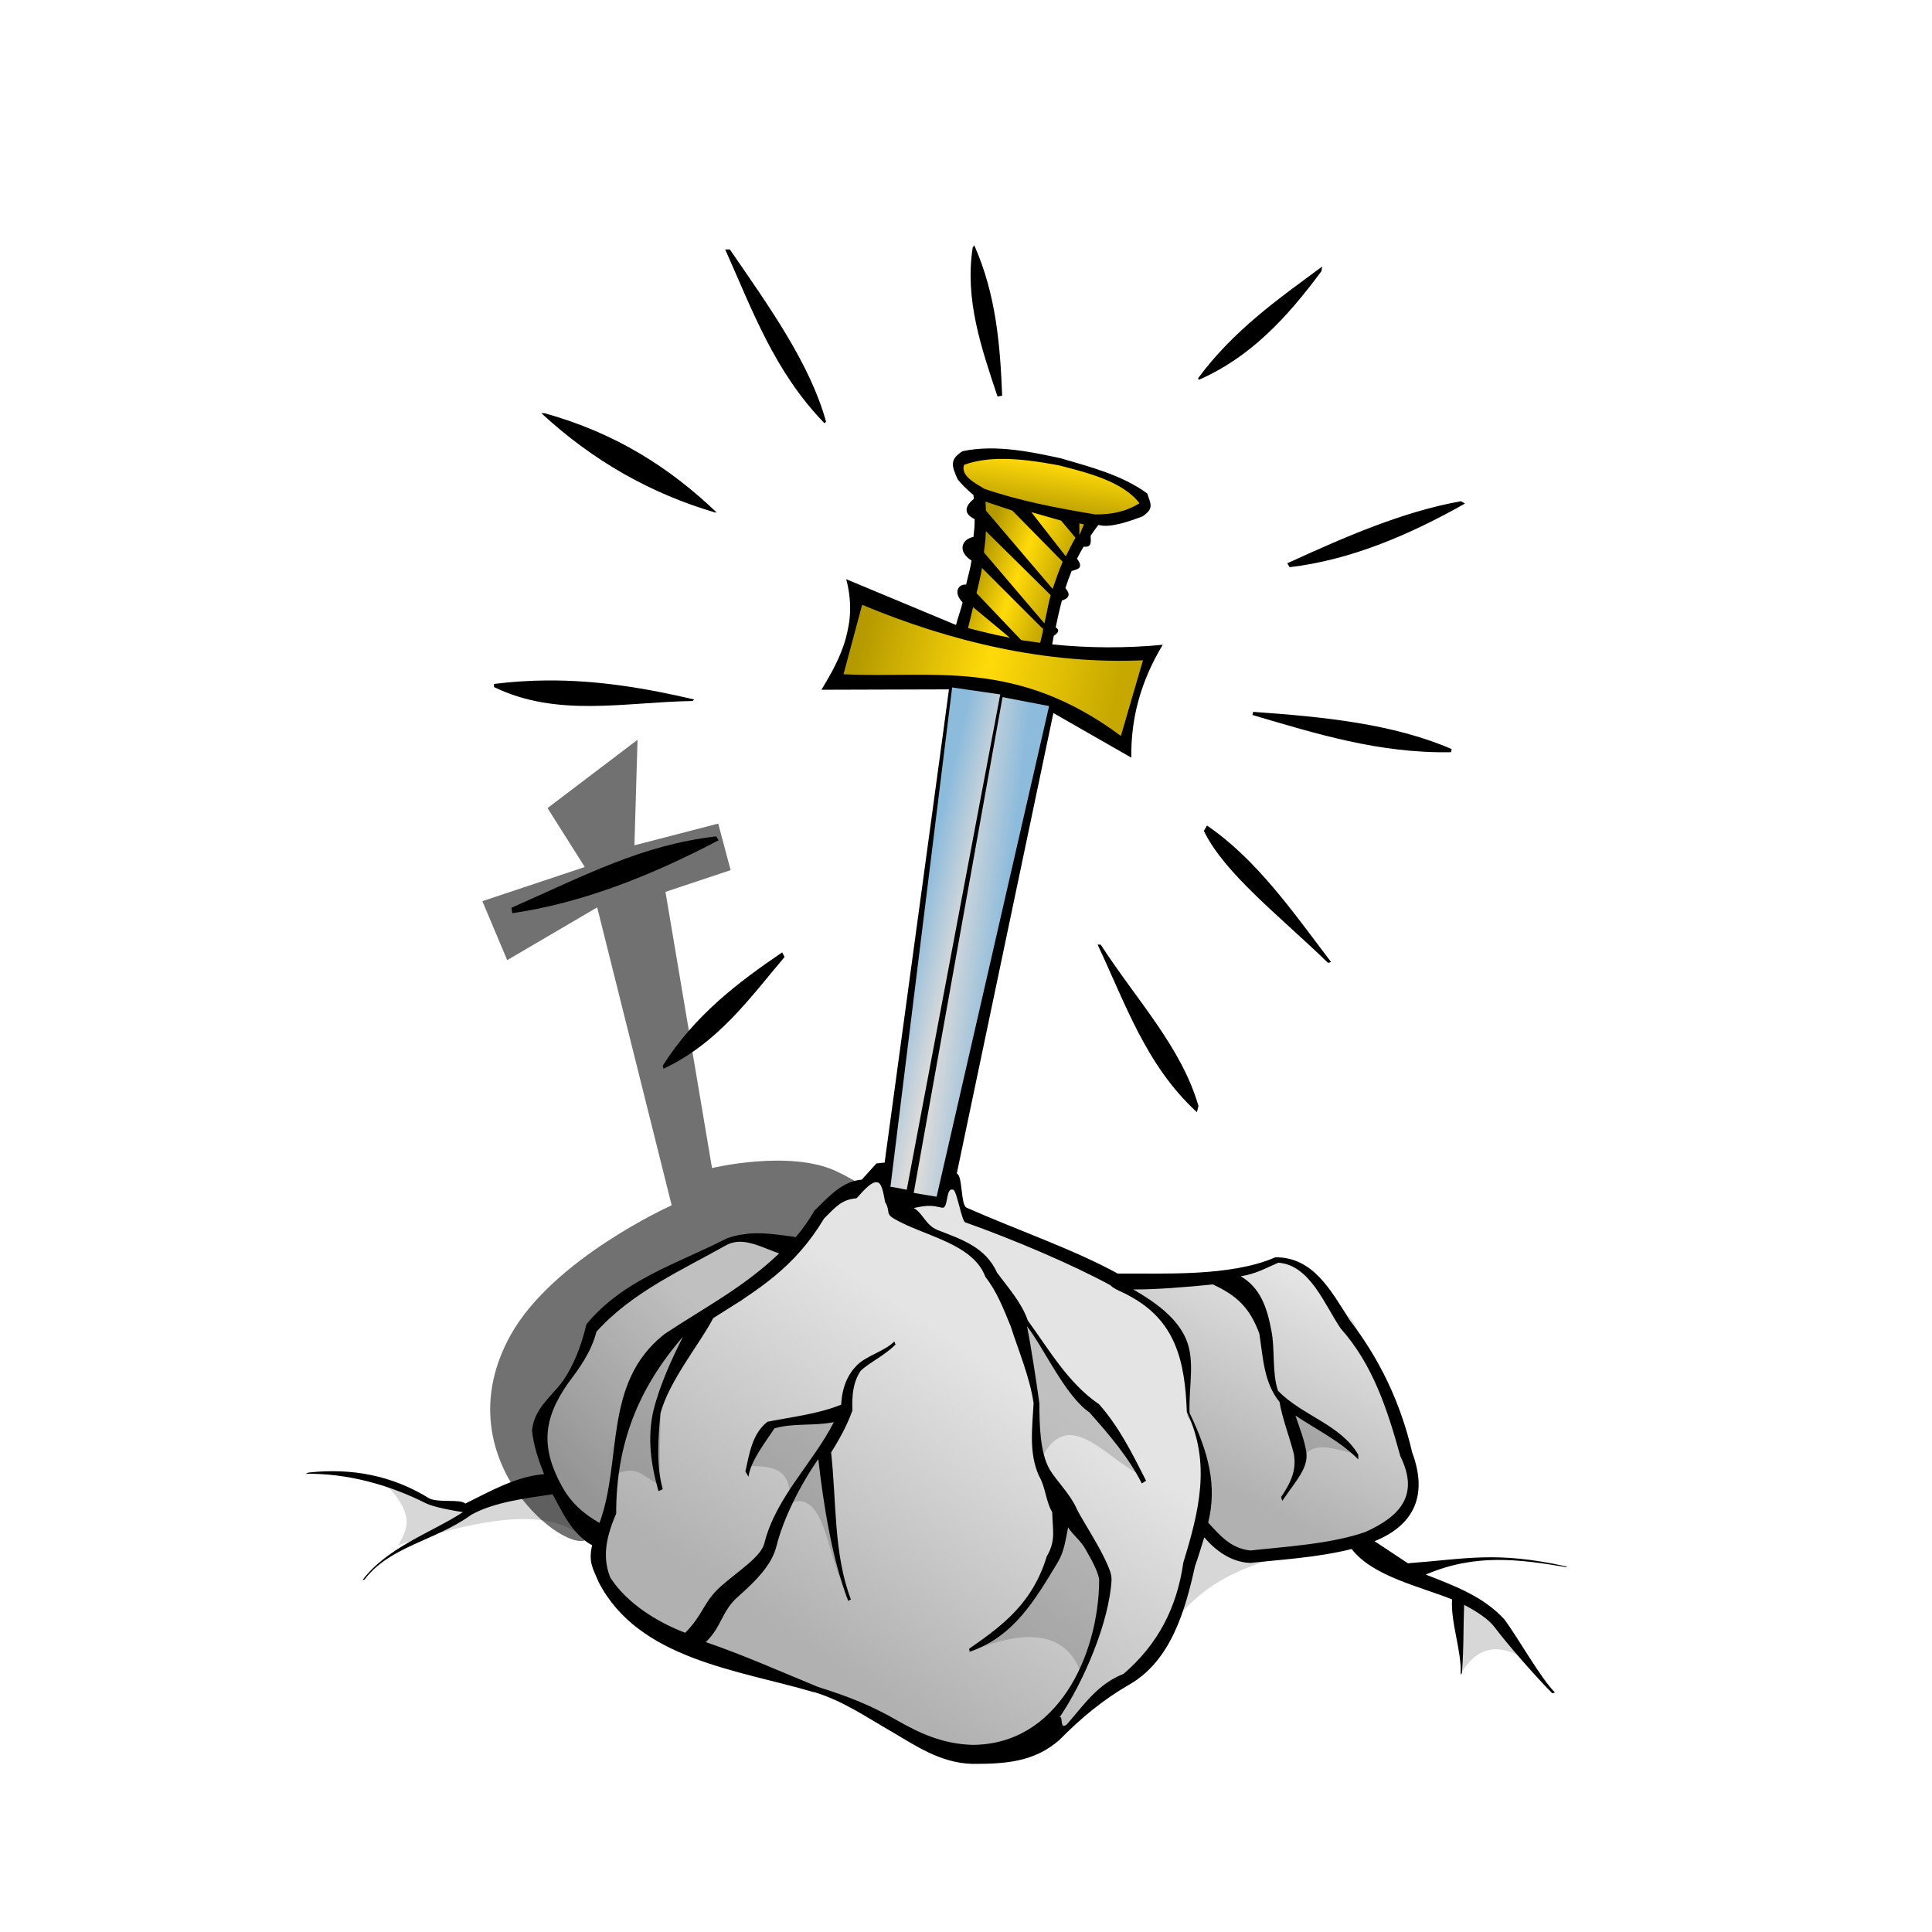 <svg
   xmlns:dc="http://purl.org/dc/elements/1.1/"
   xmlns:cc="http://creativecommons.org/ns#"
   xmlns:rdf="http://www.w3.org/1999/02/22-rdf-syntax-ns#"
   xmlns:svg="http://www.w3.org/2000/svg"
   xmlns="http://www.w3.org/2000/svg"
   xmlns:xlink="http://www.w3.org/1999/xlink"
   xmlns:sodipodi="http://sodipodi.sourceforge.net/DTD/sodipodi-0.dtd"
   xmlns:inkscape="http://www.inkscape.org/namespaces/inkscape"
   width="40"
   height="40"
   id="svg2"
   version="1.1"
   inkscape:version="0.48.0 r9654"
   sodipodi:docname="pattern.svg">
  <defs
     id="defs4">
    <filter
       inkscape:collect="always"
       id="filter3164"
       color-interpolation-filters="sRGB">
      <feGaussianBlur
         inkscape:collect="always"
         stdDeviation="1.009"
         id="feGaussianBlur3166" />
    </filter>
    <linearGradient
       inkscape:collect="always"
       x1="55.662"
       y1="63.875"
       x2="59.353"
       gradientUnits="userSpaceOnUse"
       xlink:href="#linearGradient3130"
       y2="64.74"
       id="linearGradient3138" />
    <linearGradient
       inkscape:collect="always"
       x1="62.314"
       y1="72.649"
       x2="58.037"
       gradientUnits="userSpaceOnUse"
       xlink:href="#linearGradient3130"
       y2="72.13"
       id="linearGradient3136" />
    <linearGradient
       inkscape:collect="always"
       x1="67.688"
       y1="25.875"
       x2="69"
       gradientUnits="userSpaceOnUse"
       xlink:href="#linearGradient2404"
       y2="17.062"
       id="linearGradient2547" />
    <linearGradient
       inkscape:collect="always"
       x1="62.125"
       y1="28.812"
       x2="68.5"
       gradientUnits="userSpaceOnUse"
       xlink:href="#linearGradient2404"
       y2="31.188"
       id="linearGradient2543" />
    <linearGradient
       inkscape:collect="always"
       x1="52.5"
       y1="35.312"
       x2="73"
       gradientUnits="userSpaceOnUse"
       xlink:href="#linearGradient2404"
       y2="40.312"
       id="linearGradient2539" />
    <linearGradient
       inkscape:collect="always"
       x1="82.854"
       y1="104.56"
       x2="90.984"
       gradientUnits="userSpaceOnUse"
       xlink:href="#linearGradient2338"
       y2="88.649"
       id="linearGradient2535" />
    <linearGradient
       inkscape:collect="always"
       x1="49.297"
       y1="117.45"
       x2="64.346"
       gradientUnits="userSpaceOnUse"
       xlink:href="#linearGradient2338"
       y2="94.962"
       id="linearGradient2531" />
    <linearGradient
       inkscape:collect="always"
       x1="27.522"
       y1="101.36"
       x2="39.765"
       gradientUnits="userSpaceOnUse"
       xlink:href="#linearGradient2338"
       y2="89.773"
       id="linearGradient2527" />
    <linearGradient
       id="linearGradient2404">
      <stop
         offset="0"
         style="stop-color:#b49900"
         id="stop2406" />
      <stop
         offset=".5"
         style="stop-color:#ffda0a"
         id="stop2412" />
      <stop
         offset="1"
         style="stop-color:#c6a800"
         id="stop2408" />
    </linearGradient>
    <linearGradient
       id="linearGradient2338">
      <stop
         offset="0"
         style="stop-color:#b1b1b1"
         id="stop2340" />
      <stop
         offset="1"
         style="stop-color:#e4e4e4"
         id="stop2342" />
    </linearGradient>
    <linearGradient
       id="linearGradient3130">
      <stop
         offset="0"
         style="stop-color:#8dbbdc"
         id="stop3132" />
      <stop
         offset="1"
         style="stop-color:#dadada"
         id="stop3134" />
    </linearGradient>
  </defs>
  <sodipodi:namedview
     id="base"
     pagecolor="#ffffff"
     bordercolor="#666666"
     borderopacity="1.0"
     inkscape:pageopacity="0.0"
     inkscape:pageshadow="2"
     inkscape:zoom="5.6"
     inkscape:cx="38.252506"
     inkscape:cy="20.216697"
     inkscape:document-units="px"
     inkscape:current-layer="layer1"
     showgrid="false"
     inkscape:window-width="1511"
     inkscape:window-height="873"
     inkscape:window-x="1911"
     inkscape:window-y="-9"
     inkscape:window-maximized="1" />
  <g
     inkscape:label="Layer 1"
     inkscape:groupmode="layer"
     id="layer1"
     transform="translate(0,-1012.362)">
    <g
       id="g3097"
       transform="matrix(0.257,0,0,0.257,4.333,1016.435)">
      <g
         inkscape:label="colors"
         id="layer2">
        <path
           d="m 30.25,108.25 c -2.127,0.71 -11.287,-6.9 -6,-16.5 3.416,-6.201 13,-10.5 13,-10.5 l -6,-24 L 24,61.5 22,56.75 30.25,54 l -3,-4.75 7.25,-5.5 -0.25,8.5 L 41,50.5 42,54.25 36.75,56 40.5,78.25 c 0,0 6.25,-1.5 10,0.25 3.75,1.75 7.25,5 7.25,8.75 0,3.75 -22.25,25.75 -27.5,21 z"
           style="fill:#000000;fill-opacity:0.557;fill-rule:evenodd;filter:url(#filter3164)"
           sodipodi:nodetypes="csccccccccccccssc"
           id="path3158"
           inkscape:connector-curvature="0" />
        <path
           d="m 47.222,84.93 -4.152,-1.384 -3.978,1.903 -6.746,3.805 -1.557,1.557 -0.519,1.557 -1.038,1.902 -1.729,3.46 -1.038,2.075 1.211,3.975 2.94,3.29 H 32 l 1.384,-9.167 2.075,-4.152 3.633,-3.286 4.324,-2.422 3.806,-3.113 z"
           style="fill:url(#linearGradient2527);fill-rule:evenodd"
           id="path2525"
           inkscape:connector-curvature="0" />
        <path
           d="m 53.795,78.357 -1.73,1.384 -3.114,2.075 -1.729,3.114 -4.325,3.978 -5.016,2.768 -2.422,3.113 -3.286,6.401 v 5.71 l -0.692,2.94 c 0.587,2.77 2.091,3.25 3.287,4.5 0,0 2.94,1.38 4.151,2.42 1.211,1.03 3.286,0.69 5.016,1.73 1.73,1.03 4.843,1.55 4.843,1.55 l 4.671,2.08 5.189,2.59 3.286,0.7 4.671,-0.7 2.421,-1.21 3.114,-3.28 3.978,-2.25 2.768,-7.44 1.556,-5.71 -0.605,-4.5 -0.865,-2.158 -0.432,-5.794 -4.498,-4.844 -5.535,-2.594 -7.438,-3.287 -1.383,-2.767 -0.692,2.075 -2.422,0.173 -2.421,-1.729 -0.346,-1.038 z"
           style="fill:url(#linearGradient2531);fill-rule:evenodd"
           sodipodi:nodetypes="cccccccccccssccccccccccccccccccccc"
           id="path2529"
           inkscape:connector-curvature="0" />
        <path
           d="m 80.086,107.24 1.73,1.56 3.287,0.86 6.4,-1.38 3.286,-1.38 2.076,-1.73 -0.865,-5.365 -2.076,-5.189 -1.729,-3.978 -2.941,-3.287 -2.595,-1.729 -4.324,1.21 c 0,0 -3.286,0.519 -3.978,0.519 -0.692,0 -5.362,-0.173 -5.362,-0.173 l 4.324,3.114 1.038,2.422 0.519,3.805 -0.087,1.73 c 0.995,1.383 1.727,2.771 1.125,4.151 l 0.172,4.84 z"
           style="fill:url(#linearGradient2535);fill-rule:evenodd"
           sodipodi:nodetypes="ccccccccccccsccccccc"
           id="path2533"
           inkscape:connector-curvature="0" />
        <path
           d="m 62,39.25 h -6 -6 l 0.875,-1.75 1.25,-5.875 6,2.875 9.875,2.25 h 8 l -1.25,3.5 -1,4.25 -2.875,-2.125 -4.5,-2.5 L 62,39.25 z"
           style="fill:url(#linearGradient2539);fill-rule:evenodd"
           id="path2537"
           inkscape:connector-curvature="0" />
        <path
           d="m 60.5,34.75 c 0,0 1.375,-3.875 1.375,-4.375 0,-0.5 0.375,-6.625 0.375,-6.625 l 9.25,2.25 -1.875,2.625 -1.75,4 -0.25,3.75 -4.125,-0.75 -3,-0.875 z"
           style="fill:url(#linearGradient2543);fill-rule:evenodd"
           id="path2541"
           inkscape:connector-curvature="0" />
        <path
           d="m 62.25,23.875 -2,-1.875 0.25,-1.125 2.25,-0.125 4.75,0.125 c 0,0 3.25,0.75 4.875,1.5 1.625,0.75 2.75,2.375 2.75,2.375 l -0.75,0.625 -3,0.5 -4.625,-1 -4.5,-1 z"
           style="fill:url(#linearGradient2547);fill-rule:evenodd"
           id="path2545"
           inkscape:connector-curvature="0" />
        <path
           d="m 54.624,79.475 5.038,-40.482 4.42,0.353 -7.779,41.455 -1.679,-1.326 z"
           style="fill:url(#linearGradient3138);fill-rule:evenodd"
           sodipodi:nodetypes="ccccc"
           id="path2549"
           inkscape:connector-curvature="0" />
        <path
           d="m 63.816,39.612 -7.336,41.1 2.21,0.265 9.457,-40.481 -4.331,-0.884 z"
           style="fill:url(#linearGradient3136);fill-rule:evenodd"
           id="path2551"
           inkscape:connector-curvature="0" />
        <path
           d="m 47.222,84.93 -4.152,-1.384 -3.978,1.903 -6.746,3.805 -1.557,1.557 -0.519,1.557 -1.038,1.902 -1.729,3.46 -1.038,2.075 1.211,3.975 2.94,3.29 H 32 l 1.384,-9.167 2.075,-4.152 3.633,-3.286 4.324,-2.422 3.806,-3.113 z"
           style="fill:#000000;fill-opacity:0.157;fill-rule:evenodd"
           id="path3140"
           inkscape:connector-curvature="0" />
        <path
           d="m 32.875,102.88 1.25,-5.38 4.25,-6.75 0.875,0.25 -2.875,6 -0.125,6.75 c -1.066,-0.41 -1.715,-1.65 -3.375,-0.87 z"
           style="fill:#000000;fill-opacity:0.157;fill-rule:evenodd"
           sodipodi:nodetypes="ccccccc"
           id="path3142"
           inkscape:connector-curvature="0" />
        <path
           d="m 43.5,102.25 c 0,-0.5 1.5,-3 1.5,-3 l 5.75,-1 -1.25,3.13 1.625,10.5 c -1.387,-2.39 -1.508,-7.8 -4.375,-6.63 0.226,-2.96 -1.526,-2.96 -3.25,-3 z"
           style="fill:#000000;fill-opacity:0.157;fill-rule:evenodd"
           sodipodi:nodetypes="ccccccc"
           id="path3144"
           inkscape:connector-curvature="0" />
        <path
           d="m 13.875,103.38 c 2.929,2.87 1.991,3.98 1.375,5.24 5.794,-1.83 11.215,-3.11 14.375,-1 l -1.75,-3.5 -6.625,1.63 -3.375,-0.75 -4,-1.62 z"
           style="fill:#000000;fill-opacity:0.157;fill-rule:evenodd"
           sodipodi:nodetypes="ccccccc"
           id="path3146"
           inkscape:connector-curvature="0" />
        <path
           d="m 61.5,117.12 c 0.125,-0.5 3.75,-2.62 3.75,-2.62 l 3,-5.62 0.125,-3.63 3.875,5 -0.625,4.37 -1.375,4.38 c -1.321,-3.83 -5.108,-3.35 -8.75,-1.88 z"
           style="fill:#000000;fill-opacity:0.157;fill-rule:evenodd"
           sodipodi:nodetypes="cccccccc"
           id="path3148"
           inkscape:connector-curvature="0" />
        <path
           d="m 74.875,102.88 -4.75,-6.63 -4.5,-5.75 v 2.125 l 1,4.875 0.375,4.25 c 2.115,-4.47 5.152,-0.18 7.875,1.13 z"
           style="fill:#000000;fill-opacity:0.157;fill-rule:evenodd"
           sodipodi:nodetypes="ccccccc"
           id="path3150"
           inkscape:connector-curvature="0" />
        <path
           d="m 87.375,103.12 c 0.918,-3.448 3.007,-2.22 4.875,-1.87 l -3.625,-3 -2.375,-1.375 1.625,4.245 -0.5,2 z"
           style="fill:#000000;fill-opacity:0.157;fill-rule:evenodd"
           sodipodi:nodetypes="cccccc"
           id="path3152"
           inkscape:connector-curvature="0" />
        <path
           d="m 106.62,118.12 -4.5,-4.87 -1.5,-0.37 0.26,6 c 1.71,-2.71 3.7,-2 5.74,-0.76 z"
           style="fill:#000000;fill-opacity:0.157;fill-rule:evenodd"
           sodipodi:nodetypes="ccccc"
           id="path3154"
           inkscape:connector-curvature="0" />
        <path
           d="m 77.5,115.12 2.5,-7.74 3,2.24 h 3.125 c -3.279,0.9 -6.339,2.3 -8.625,5.5 z"
           style="fill:#000000;fill-opacity:0.157;fill-rule:evenodd"
           sodipodi:nodetypes="ccccc"
           id="path3156"
           inkscape:connector-curvature="0" />
      </g>
      <g
         inkscape:label="outline"
         id="layer1-0">
        <path
           d="M 61.625,3.906 61.5,4.094 c -0.652,4.22 0.706,8.104 2,12 l 0.375,-0.063 c -0.159,-4 -0.474,-8.125 -2.25,-12.125 z M 41.562,4.25 c 2.17,4.832 3.927,9.802 8,14 l 0.126,-0.125 C 48.395,13.458 45.151,8.917 41.938,4.25 h -0.376 z m 48.094,1.375 c -3.53,2.606 -7.114,5.104 -10,9 l 0.063,0.125 C 83.846,12.941 86.788,9.792 89.594,6 L 89.656,5.625 z M 26.75,17.438 c 4.16,3.848 8.84,6.484 14,8 h 0.125 C 37.13,21.849 32.743,19.028 27,17.438 h -0.25 z m 35.906,2.843 c -0.659,0.017 -1.318,0.077 -1.968,0.219 -1.099,0.673 -0.849,1.238 -0.407,2.25 0.283,0.381 0.72,0.807 1.281,1.281 0.012,0.106 0.022,0.208 0.032,0.313 -0.611,0.479 -0.959,1.146 0.062,1.625 0.004,0.685 -0.027,0.772 -0.094,1.437 -0.931,0.173 -1.333,1.148 -0.156,1.906 -0.114,0.736 -0.273,1.213 -0.437,1.938 -0.571,-0.072 -1.094,0.58 -0.281,1.438 -0.177,0.707 -0.346,1.101 -0.532,1.812 l -8.844,-3.688 c 0.945,3.554 -0.389,6.282 -2,8.907 l 10.282,-0.031 -5.188,38.124 c -0.073,-0.009 -0.584,0.072 -0.656,0.063 l -1.188,1.313 c -1.487,0.096 -2.615,1.302 -3.718,2.406 l -0.063,0.031 -0.031,0.063 c -0.455,0.775 -0.947,1.476 -1.5,2.124 -2.004,-0.287 -3.804,-0.578 -5.688,0.157 V 84 c -0.008,0.006 -0.023,-0.006 -0.031,0 -3.999,2.019 -8.22,3.282 -11.156,6.844 -0.36,1.596 -1.005,3.316 -1.937,4.625 -0.951,1.266 -2.275,2.172 -2.438,3.937 0.13,1.214 0.52,2.374 0.969,3.504 -2.256,0.18 -4.336,1.38 -6.344,2.37 -0.437,-0.39 -2.037,-0.05 -2.875,-0.4 C 14.734,103 11.442,102.4 8,102.78 l -0.25,0.1 c 3.351,-0.05 6.708,0.87 9.688,2.37 0.674,0.33 2.244,0.61 3,0.72 -2.519,1.64 -6.083,2.82 -8.094,5.47 l 0.156,-0.03 c 2.053,-2.71 5.689,-3.11 8.594,-5.22 1.825,-1.03 4.421,-1.34 6.562,-1.66 0.764,1.35 1.522,3.2 3.188,4.09 -0.322,1.42 0.069,1.88 0.531,3 3.217,6.22 11.241,7.06 17.313,8.85 h 0.031 0.031 c 2.298,0.71 4.119,1.97 6.062,3.09 1.944,1.12 4.004,2.62 6.657,2.69 2.73,0.01 4.991,-0.17 7,-1.91 1.752,-1.78 3.515,-3.25 5.687,-4.5 3.324,-1.93 4.472,-5.97 5.25,-9.5 0.272,-0.77 0.507,-1.56 0.75,-2.34 0.893,1.04 2.113,1.98 3.656,2.06 h 0.063 0.031 c 2.075,-0.24 5.311,-0.41 8.125,-1.12 1.676,2.19 5.476,3.01 8.089,4.06 -0.126,1.89 0.79,4.17 0.69,6.06 l 0.1,-0.12 c 0.16,-1.83 0.11,-3.67 0.18,-5.5 1.1,0.57 2,1.19 2.44,1.78 1.14,1.51 3.41,4.09 4.66,5.34 l 0.22,-0.06 c -1.19,-1.19 -2.98,-4.43 -4.07,-5.88 -1.67,-1.85 -4.06,-2.73 -6.34,-3.62 3.98,-1.7 7.45,-1.25 11.38,-0.59 l -0.07,-0.07 c -5.66,-1.24 -7.97,-0.61 -12.748,-0.25 l -2.687,-1.78 c 3.24,-1.31 4.296,-3.76 3.031,-7.15 -0.915,-3.948 -2.58,-7.464 -5.031,-10.66 -1.488,-2.319 -2.905,-5.086 -6,-5.062 l -0.031,0.031 H 85.812 C 82.219,87.012 76.808,86.722 73.188,86.75 69.513,84.745 65.055,83.238 61,81.438 60.531,81.229 60.696,78.836 60.219,78.688 L 68,41.594 l 6.281,3.594 c -0.051,-3.033 0.698,-6.062 2.531,-9.094 -2.884,0.284 -6.033,0.274 -8.906,-0.032 0.045,-0.227 0.08,-0.461 0.125,-0.687 0.342,-0.227 0.517,-0.461 0.157,-0.687 0.149,-0.729 0.306,-1.436 0.5,-2.157 0.66,-0.205 0.664,-0.561 0.281,-1 0.146,-0.461 0.313,-0.916 0.5,-1.375 0.411,-0.156 1.036,-0.17 0.437,-1 0.16,-0.324 0.341,-0.644 0.532,-0.968 0.657,0.099 0.591,-0.403 0.562,-0.876 0.199,-0.29 0.395,-0.583 0.625,-0.874 0.918,0.277 2.509,-0.292 3.563,-0.688 0.921,-0.637 0.668,-0.964 0.374,-1.844 -2.039,-1.494 -4.597,-2.137 -7,-2.844 -1.928,-0.413 -3.928,-0.831 -5.906,-0.781 z m 0.875,0.844 c 1.599,-0.044 3.296,0.214 4.844,0.5 2.364,0.595 5.2,1.306 6.563,3.063 -1.075,0.686 -2.269,0.921 -3.563,0.906 -3.07,-0.506 -6.101,-1.091 -8.937,-2.063 -0.789,-0.48 -1.944,-1.082 -1.626,-1.937 0.826,-0.295 1.76,-0.443 2.719,-0.469 z m 37.309,3.406 c -4.663,0.826 -9.33,2.864 -13.996,5 l 0.187,0.313 c 4.851,-0.562 9.607,-2.568 14.129,-5.125 l -0.32,-0.188 z m -38.309,0.031 2.157,0.719 4.062,4.125 c -0.24,0.543 -0.631,1.647 -0.812,2.188 L 62.562,25.281 C 62.555,25.04 62.548,24.806 62.531,24.562 z m 3.688,0.844 2.406,0.688 1.156,1.375 c -0.203,0.334 -0.608,1.166 -0.781,1.5 l -2.781,-3.563 z m 3.875,0.906 0.375,0.094 c -0.046,0.063 -0.331,0.781 -0.375,0.844 v -0.938 z m -7.532,0.626 5.219,5.156 c -0.145,0.516 -0.383,1.768 -0.5,2.281 l -4.875,-5.719 c 0.076,-0.628 0.132,-1.071 0.156,-1.718 z m -0.312,2.968 4.844,4.844 c 0.211,-0.085 -0.101,0.898 -0.156,1.188 -0.221,-0.032 -1.312,-0.185 -1.532,-0.219 l -3.594,-3.781 c 0.152,-0.676 0.322,-1.339 0.438,-2.032 z m -9.656,2.969 c 7.109,2.968 14.843,4.817 22.625,4.469 l -1.781,6.094 C 64.955,37.127 58.254,38.83 51.094,38.469 l 1.5,-5.594 z m 8.937,0.187 2.969,2.469 c -1.132,-0.219 -2.258,-0.489 -3.375,-0.781 0.144,-0.555 0.268,-1.126 0.406,-1.688 z m -34.343,5.907 c -1.381,0.01 -2.802,0.102 -4.25,0.281 v 0.25 c 5.105,2.487 10.573,1.205 16,1.125 L 39.062,40.5 C 35.196,39.6 31.329,38.938 27.188,38.969 z m 32.656,0.562 3.875,0.563 L 56.188,80 c -0.44,-0.097 -0.886,-0.176 -1.313,-0.25 l 4.969,-40.219 z m 4.062,0.781 3.75,0.719 -9.062,39.531 -1.844,-0.312 7.156,-39.938 z m 20.188,1.188 -0.063,0.25 c 5.13,1.51 10.224,3.108 15.999,3 l 0.06,-0.25 c -4.706,-2.039 -10.301,-2.603 -15.996,-3 z m -3.719,9.156 -0.25,0.438 c 1.654,3.427 6.147,6.884 10,10.625 l 0.25,-0.063 c -3.063,-4.027 -5.978,-8.252 -10,-11 z m -39.531,0.875 c -6,0.694 -10.5,3.106 -16.5,5.75 l 0.062,0.438 c 5.44,-0.786 11.01,-2.918 16.625,-5.875 l -0.187,-0.313 z m 30.718,8.719 c 2.233,4.717 3.888,9.723 8,13.5 l 0.126,-0.5 c -1.374,-4.759 -4.994,-8.543 -7.876,-13 h -0.25 z M 46.156,60.875 C 42.578,63.301 39.123,65.93 36.531,70 l 0.063,0.25 c 4.404,-2.085 6.919,-5.657 9.75,-9 l -0.188,-0.375 z m 7.438,18.531 c 0.087,-0.028 0.172,-0.013 0.25,0 0.444,0.073 0.557,1.621 0.625,1.625 0.426,0.731 -0.034,0.88 0.719,1.313 0.88,0.506 1.883,0.881 2.874,1.281 1.983,0.799 3.824,1.658 4.469,3.406 0.932,1.186 1.463,2.59 2.031,3.969 0.599,1.879 1.543,4.102 1.844,6.188 -0.108,2.023 -0.393,4.032 0.438,5.872 0.526,0.88 0.566,2.12 1.062,2.91 0.036,1.48 0.308,2.29 -0.437,3.56 -1.121,3.67 -3.376,5.46 -6.25,7.44 l 0.031,0.25 c 3.562,-1.22 5.235,-4.13 7.094,-7.19 0.539,-0.92 0.627,-1.78 0.844,-2.84 0.318,0.55 1.003,1.06 1.374,1.72 0.311,0.54 0.604,1.07 0.813,1.53 0.209,0.45 0.313,0.87 0.313,0.97 -0.006,3.03 -0.857,6.4 -2.563,8.97 -1.706,2.56 -4.194,4.31 -7.625,4.34 -2.42,-0.07 -4.287,-0.94 -6.188,-2.03 -1.893,-1.09 -3.797,-1.87 -6.25,-2.63 -2.951,-1.21 -6.043,-2.59 -9.062,-3.62 1.31,-1.28 1.269,-2.48 2.562,-3.63 1.476,-1.31 2.746,-2.57 3.126,-4.09 0.557,-2.23 1.903,-4.91 3.374,-7.03 0.408,3.6 1.088,7.99 2.407,11.43 L 51.688,113 c -1.398,-3.65 -1.155,-7.89 -1.594,-11.84 0.673,-1.06 1.28,-2.173 1.718,-3.379 -0.046,-1.176 0.033,-2.248 0.657,-3.187 0.642,-0.642 1.909,-1.215 2.812,-2.125 l -0.093,-0.25 c -0.797,0.803 -2.231,1.137 -3,1.906 -0.719,0.717 -1.207,1.722 -1.282,3.187 -1.891,0.761 -3.949,0.981 -5.937,1.376 -1.235,0.972 -1.447,2.532 -1.781,4.002 l 0.25,0.43 c 0.151,-1.26 1.425,-2.87 2.093,-3.901 1.589,-0.451 3.163,-0.168 4.781,-0.5 -1.65,3.271 -4.668,6.041 -5.593,9.751 -0.28,1.12 -2.094,2.22 -3.531,3.5 -1.359,1.21 -1.401,2.26 -2.844,3.72 -2.321,-0.88 -4.72,-2.41 -6.032,-4.44 -0.569,-1.39 -0.505,-2.94 0.469,-5.16 -0.012,-5.59 1.761,-10.077 5.375,-14.246 -0.86,1.719 -1.843,3.81 -2.375,5.937 -0.509,2.211 -0.202,4.359 0.407,6.499 l 0.343,-0.16 c -0.54,-1.98 -0.369,-4.04 -0.187,-6.089 0.669,-2.607 3.293,-5.795 4.25,-7.687 3.637,-2.289 6.534,-4.033 8.937,-8.032 0.946,-0.946 1.422,-1.526 2.594,-1.624 0.086,-0.008 0.858,-1.085 1.469,-1.282 z M 59.719,80 c 0.053,-0.029 0.141,-0.027 0.219,0 0.295,0.102 0.665,2.517 0.968,2.625 3.893,1.386 8.523,3.348 11.688,5.063 0.242,0.295 1.043,0.578 1.5,0.843 1.902,1.015 3.015,2.327 3.687,3.907 0.672,1.579 0.898,3.42 0.969,5.468 1.976,4.084 0.979,8.014 -0.281,12.124 -0.518,3.64 -2.042,6.58 -4.813,8.97 -2.062,0.8 -3.161,2.45 -4.562,4.06 -0.628,0.52 -0.28,-0.72 -0.594,-0.56 1.96,-2.89 3.999,-7.68 4.188,-11.09 0,-0.45 -0.176,-0.87 -0.407,-1.38 -0.23,-0.5 -0.526,-1.07 -0.843,-1.62 -0.635,-1.12 -1.352,-2.25 -1.563,-2.72 -0.53,-1.19 -1.645,-2.27 -2.156,-3.13 -0.806,-1.34 -0.844,-3.708 -0.844,-5.279 V 97.25 97.219 c -0.173,-1.284 -0.718,-4.911 -1,-6.219 1.342,1.701 3.071,5.596 5.031,6.938 1.613,1.818 3.153,3.612 4.219,5.722 l 0.344,-0.22 c -1.138,-2.25 -2.193,-4.363 -3.813,-6.19 L 71.594,97.219 C 69.152,95.512 67.66,92.891 65.938,90.531 65.454,89.108 64.384,87.921 63.469,86.688 62.541,84.635 60.646,84.005 58.688,83.25 57.684,82.845 57.529,81.916 56.75,81.469 58.043,81.188 58.296,81.298 59,81.438 59.505,81.597 59.348,80.205 59.719,80 z m -16.938,4.188 c 1.048,0.017 2.132,0.602 3.125,0.937 -2.88,2.763 -5.976,4.334 -9.281,6.531 v 0.032 h -0.031 c -4.873,3.902 -3.305,10.062 -5.156,15.152 -1.413,-0.8 -2.324,-1.71 -2.969,-2.84 -1.777,-3.18 -1.601,-5.49 0.406,-8.375 0.902,-1.202 1.884,-2.516 2.313,-4.187 2.879,-3.205 6.876,-4.954 10.562,-7.032 0.334,-0.149 0.682,-0.224 1.031,-0.218 z m 43.344,1.687 c 2.56,0.191 3.724,3.405 5.031,5.313 2.571,2.876 3.749,6.503 4.782,10.222 v 0.03 l 0.031,0.06 c 1.524,3.12 -0.057,4.81 -2.813,6.06 -2.817,1 -6.758,1.21 -9.281,1.5 -1.564,-0.17 -2.41,-1.16 -3.406,-2.25 0.728,-2.93 0.056,-5.6 -1.5,-8.841 -0.073,-2.101 0.468,-4.176 -0.281,-5.938 -0.711,-1.669 -2.355,-2.909 -4.25,-4 1.825,0.006 4.317,-0.19 6.406,-0.406 1.981,0.913 2.998,1.924 3.75,3.969 0.304,1.959 0.353,3.925 1.625,5.5 0.195,1.226 0.806,2.831 1.156,4.186 0.159,1.05 0.013,1.95 -1.031,3.47 l 0.094,0.31 c 1.128,-1.65 2.129,-2.67 1.937,-3.94 -0.14,-0.92 -0.5,-1.818 -0.875,-2.932 1.755,1.171 3.577,2.042 5.062,3.532 v -0.38 c -1.448,-2.456 -4.544,-3.145 -6.468,-5.152 -0.492,-1.449 -0.228,-3.346 -0.532,-4.844 -0.356,-1.907 -0.908,-3.458 -2.468,-4.375 1.288,-0.214 1.918,-0.623 3.031,-1.094 z"
           style="fill:#000000;fill-rule:evenodd"
           id="path2308"
           inkscape:connector-curvature="0" />
      </g>
    </g>
  </g>
</svg>
